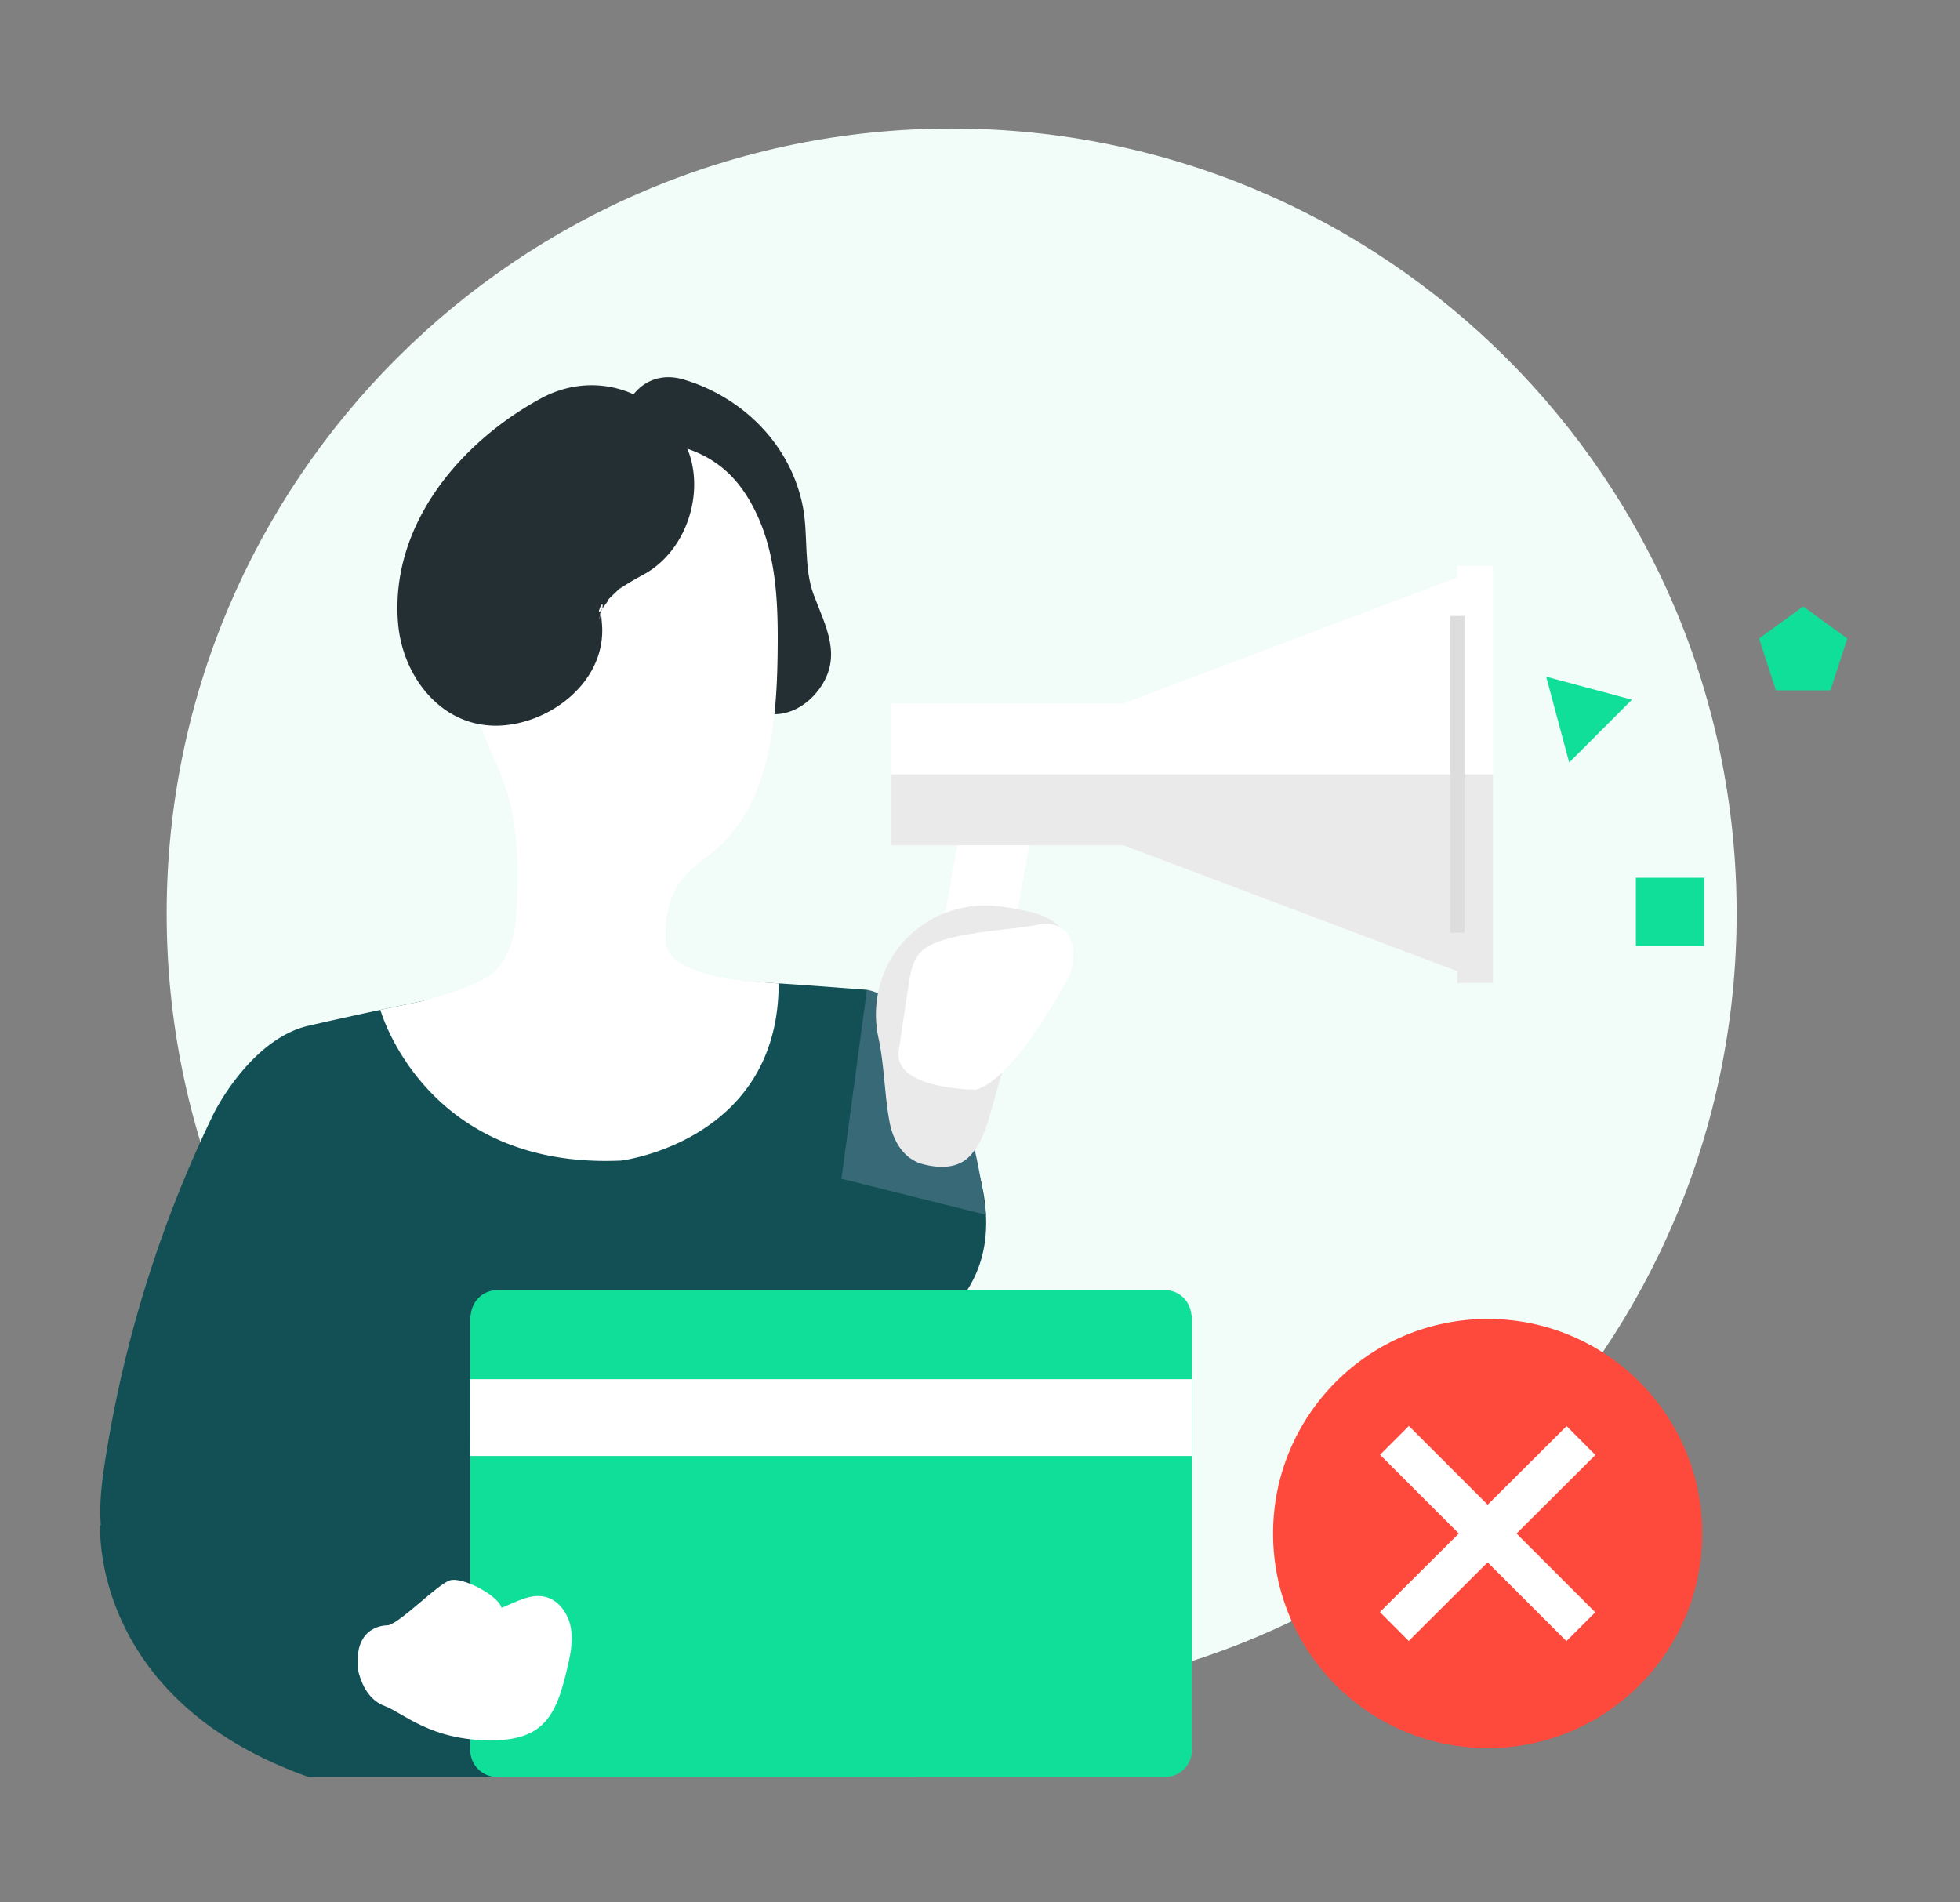 <svg viewBox='0 0 136 132' xmlns='http://www.w3.org/2000/svg'><rect x="0" y="0" width="136" height="132" fill="#808080" stroke="none"/><g fill='none' fill-rule='evenodd'><path d='M66.033 117.854c-30.081 0-54.468-24.386-54.468-54.467 0-30.082 24.387-54.468 54.468-54.468 30.082 0 54.468 24.386 54.468 54.468 0 30.08-24.386 54.467-54.468 54.467z' fill='#F2FCF9'/><path d='M45.579 33.16c2.01.604 3.102 2.189 3.352 4.224.186 1.526.167 3.057.449 4.576.15.812.392 1.53.726 2.289.135.358.298.704.489 1.038.253.502.301.153.144-1.048-1.125 1.544-.263 3.943 1.27 4.838 1.788 1.046 3.709.28 4.837-1.269 1.655-2.27.43-4.346-.398-6.576-.682-1.835-.368-4.078-.724-5.996-.8-4.31-4.132-7.653-8.265-8.896-4.368-1.314-6.235 5.51-1.88 6.82' fill='#232F33'/><path d='M66.79 89.985c-3.262 3.82-4.768 8.892-5.122 13.903-.352 5.01.36 10.03 1.07 15.002l.114.84c.32 1.663.5 2.508.66 3.567H21.41c-15.207-5.373-14.455-17.474-14.455-17.474h.044c-.119-1.427.054-2.892.273-4.319a85.233 85.233 0 0 1 7.494-24.111c.508-1.051 2.976-5.377 6.646-6.221 4.636-1.065 9.303-1.992 13.954-2.988l12.12-.227c4.312.065 8.483.406 12.666.723 0 0 12.698 13.14 6.637 21.305' fill='#125055'/><path d='M54.029 68.235h-.001l-2.553-.189c-2.196-.274-5.046-.947-5.282-2.59-.072-1.684.182-3.318 1.24-4.583.64-.765 1.504-1.3 2.257-1.952 3.658-3.172 4.194-8.576 4.265-13.418.049-3.316-.023-6.75-1.415-9.758-1.394-3.009-3.531-4.827-7.757-5.183-3.512-.405-8.57.946-10.432 3.648-1.22 1.771-1.535 3.997-1.718 6.14-.297 3.467-.325 7.043.836 10.323.467 1.321 1.12 2.572 1.578 3.897.944 2.734.98 6.125.75 9.34-.117 1.055-.535 2.956-1.982 3.89a9.83 9.83 0 0 1-.54.282c-.025.011-.048.026-.075.036-1.232.589-2.712 1.04-3.977 1.359l-2.83.596s3.086 11.073 16.709 10.458c0 0 10.927-1.338 10.927-12.296' fill='#FFF'/><path d='M37.525 27.648c-5.639 3.07-10.482 8.833-9.901 15.626.314 3.677 3.027 7.253 7.072 7.073 3.562-.16 7.41-3.125 7.072-7.073-.007-.087-.097-1.099-.048-1.104-.156.873-.177 1.044-.06.515.035-.181.083-.36.144-.535.104-.783-.542.788-.068.151.224-.3.984-1.287-.015-.177a16.635 16.635 0 0 1 1.582-1.549c-.717.612-.477.374.155-.02.395-.247.798-.471 1.207-.694 3.252-1.77 4.563-6.533 2.537-9.676-2.127-3.3-6.197-4.431-9.677-2.537' fill='#232F33'/><path fill='#FFF' d='M101.118 39.251v.814l-23.171 8.74H61.809V58.65h16.138l23.171 8.74v.815h2.477V39.25z'/><path fill='#10DF99' d='M107.287 46.955l5.95 1.594-4.355 4.356zM125.119 42.08l3.06 2.223-1.168 3.598h-3.784l-1.169-3.598zM113.51 65.637h4.736v-4.736h-4.736z'/><path d='M60.152 68.68s6.436.782 8.26 15.611L58.387 81.79l1.766-13.11z' fill='#386977'/><path fill='#FFF' d='M69.765 67.941l-4.846-.861 2.162-12.151 4.845.861z'/><path fill='#EAEAEA' d='M61.809 58.65h16.138l23.172 8.741v.814h2.476V53.728H61.81z'/><path fill='#DDD' d='M100.622 64.717h.992V42.74h-.992z'/><path d='M73.875 66.495c.455-.763.095-1.803-.578-2.382-.673-.58-1.575-.803-2.446-.978-.875-.175-1.763-.32-2.655-.307a7.656 7.656 0 0 0-5.803 2.865 7.651 7.651 0 0 0-1.442 6.309c.405 1.821.428 4.066.783 5.897.242 1.253.963 2.531 2.313 2.883 1.163.302 2.423.303 3.249-.57.826-.873 1.18-2.079 1.5-3.237 1.025-3.692 2.145-7.637 5.073-10.107' fill='#EAEAEA'/><path d='M62.364 72.918l.672-4.53c.115-.778.248-1.595.74-2.209 1.288-1.609 6.595-1.566 8.586-2.097 0 0 2.875-.252 1.928 3.436 0 0-3.686 7.252-6.572 8.094 0 0-5.753-.006-5.354-2.694' fill='#FFF'/><path d='M82.659 91.158c-.113-.914-.866-1.638-1.81-1.639H34.486c-.01 0-.02.005-.03.005-.932.016-1.674.733-1.782 1.64-.008.071-.043.135-.043.208v30.07a1.86 1.86 0 0 0 1.855 1.855h46.363a1.86 1.86 0 0 0 1.854-1.854v-30.07c0-.076-.035-.142-.043-.215' fill='#10DF99'/><path fill='#FFF' d='M32.631 101.028h50.071v-5.33h-50.07z'/><path d='M118.113 106.408c0 8.223-6.665 14.888-14.888 14.888-8.223 0-14.889-6.665-14.889-14.888 0-8.224 6.666-14.89 14.889-14.89 8.223 0 14.888 6.666 14.888 14.89' fill='#FE493D'/><path fill='#FFF' d='M108.69 113.873l-12.93-12.93 2-2 12.93 12.929z'/><path fill='#FFF' d='M97.747 113.863l-1.997-2.005 12.953-12.905 1.997 2.004zM39.616 112.997c-.162-1.001-.833-1.993-1.825-2.207-1.006-.219-2.005.377-2.989.772-.234-.865-2.732-2.176-3.586-1.906-.855.27-3.412 2.931-4.289 3.12h-.047c-.332.005-2.445.146-2.003 3.247 0 .009 0 .016.003.025h.004c.269 1.006.798 1.95 1.82 2.331 1.275.476 3.169 2.378 7.346 2.378 1.07 0 2.193-.13 3.093-.71 1.318-.849 1.788-2.52 2.157-4.043.239-.987.48-2.005.316-3.007'/></g></svg>